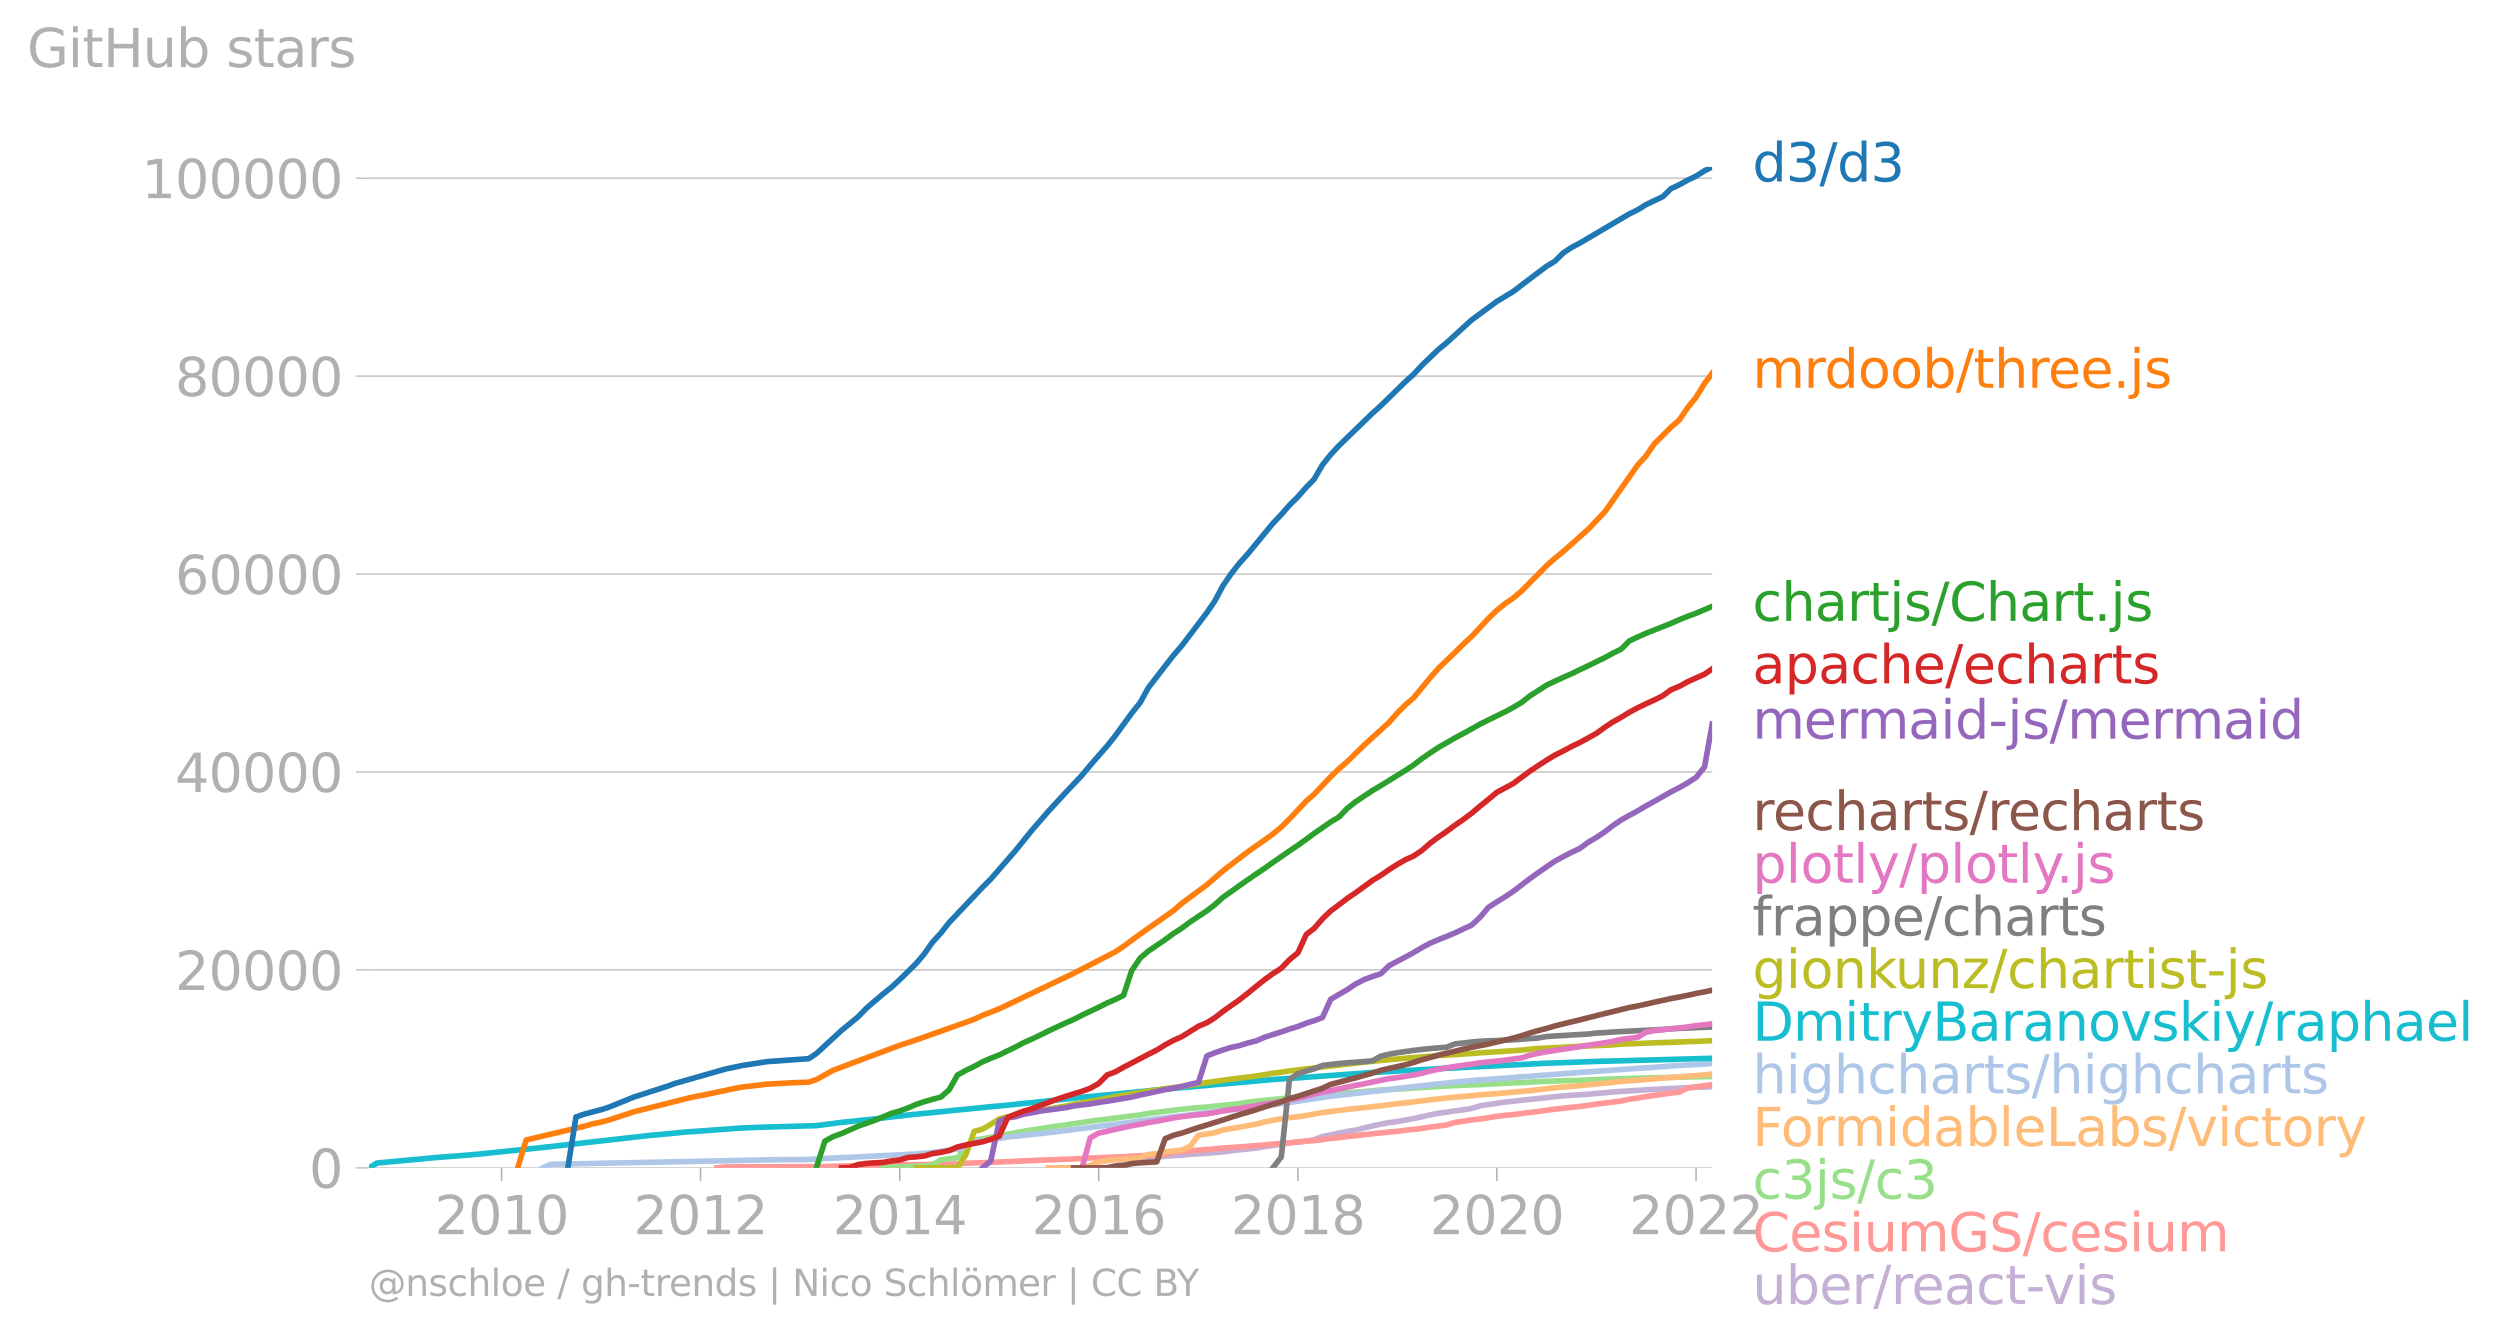 <svg xmlns:xlink="http://www.w3.org/1999/xlink" width="886.21" height="475.751" viewBox="0 0 664.657 356.813" xmlns="http://www.w3.org/2000/svg"><defs><style>*{stroke-linejoin:round;stroke-linecap:butt}</style></defs><g id="figure_1"><path d="M0 356.813h664.657V0H0v356.813z" style="fill:none" id="patch_1"/><g id="axes_1"><path d="M98.073 310.494h357.12V44.382H98.073v266.112z" style="fill:none" id="patch_2"/><g id="matplotlib.axis_1"><g id="xtick_1"><g id="line2d_1"><defs><path id="m224b997334" d="M0 0v3.5" style="stroke:#b0b0b0;stroke-width:.4"/></defs><use xlink:href="#m224b997334" x="133.358" y="310.494" style="fill:#b0b0b0;stroke:#b0b0b0;stroke-width:.4"/></g><g style="fill:#b0b0b0" transform="matrix(.14 0 0 -.14 115.543 328.132)" id="text_1"><defs><path id="DejaVuSans-32" d="M1228 531h2203V0H469v531q359 372 979 998 621 627 780 809 303 340 423 576 121 236 121 464 0 372-261 606-261 235-680 235-297 0-627-103-329-103-704-313v638q381 153 712 231 332 78 607 78 725 0 1156-363 431-362 431-968 0-288-108-546-107-257-392-607-78-91-497-524-418-433-1181-1211z" transform="scale(.016)"/><path id="DejaVuSans-30" d="M2034 4250q-487 0-733-480-245-479-245-1442 0-959 245-1439 246-480 733-480 491 0 736 480 246 480 246 1439 0 963-246 1442-245 480-736 480zm0 500q785 0 1199-621 414-620 414-1801 0-1178-414-1799Q2819-91 2034-91q-784 0-1198 620-414 621-414 1799 0 1181 414 1801 414 621 1198 621z" transform="scale(.016)"/><path id="DejaVuSans-31" d="M794 531h1031v3560L703 3866v575l1116 225h631V531h1031V0H794v531z" transform="scale(.016)"/></defs><use xlink:href="#DejaVuSans-32"/><use xlink:href="#DejaVuSans-30" x="63.623"/><use xlink:href="#DejaVuSans-31" x="127.246"/><use xlink:href="#DejaVuSans-30" x="190.869"/></g></g><g id="xtick_2"><use xlink:href="#m224b997334" x="186.248" y="310.494" style="fill:#b0b0b0;stroke:#b0b0b0;stroke-width:.4" id="line2d_2"/><g style="fill:#b0b0b0" transform="matrix(.14 0 0 -.14 168.433 328.132)" id="text_2"><use xlink:href="#DejaVuSans-32"/><use xlink:href="#DejaVuSans-30" x="63.623"/><use xlink:href="#DejaVuSans-31" x="127.246"/><use xlink:href="#DejaVuSans-32" x="190.869"/></g></g><g id="xtick_3"><use xlink:href="#m224b997334" x="239.211" y="310.494" style="fill:#b0b0b0;stroke:#b0b0b0;stroke-width:.4" id="line2d_3"/><g style="fill:#b0b0b0" transform="matrix(.14 0 0 -.14 221.396 328.132)" id="text_3"><defs><path id="DejaVuSans-34" d="M2419 4116 825 1625h1594v2491zm-166 550h794V1625h666v-525h-666V0h-628v1100H313v609l1940 2957z" transform="scale(.016)"/></defs><use xlink:href="#DejaVuSans-32"/><use xlink:href="#DejaVuSans-30" x="63.623"/><use xlink:href="#DejaVuSans-31" x="127.246"/><use xlink:href="#DejaVuSans-34" x="190.869"/></g></g><g id="xtick_4"><use xlink:href="#m224b997334" x="292.102" y="310.494" style="fill:#b0b0b0;stroke:#b0b0b0;stroke-width:.4" id="line2d_4"/><g style="fill:#b0b0b0" transform="matrix(.14 0 0 -.14 274.287 328.132)" id="text_4"><defs><path id="DejaVuSans-36" d="M2113 2584q-425 0-674-291-248-290-248-796 0-503 248-796 249-292 674-292t673 292q248 293 248 796 0 506-248 796-248 291-673 291zm1253 1979v-575q-238 112-480 171-242 60-480 60-625 0-955-422-329-422-376-1275 184 272 462 417 279 145 613 145 703 0 1111-427 408-426 408-1160 0-719-425-1154Q2819-91 2113-91q-810 0-1238 620-428 621-428 1799 0 1106 525 1764t1409 658q238 0 480-47t505-140z" transform="scale(.016)"/></defs><use xlink:href="#DejaVuSans-32"/><use xlink:href="#DejaVuSans-30" x="63.623"/><use xlink:href="#DejaVuSans-31" x="127.246"/><use xlink:href="#DejaVuSans-36" x="190.869"/></g></g><g id="xtick_5"><use xlink:href="#m224b997334" x="345.065" y="310.494" style="fill:#b0b0b0;stroke:#b0b0b0;stroke-width:.4" id="line2d_5"/><g style="fill:#b0b0b0" transform="matrix(.14 0 0 -.14 327.25 328.132)" id="text_5"><defs><path id="DejaVuSans-38" d="M2034 2216q-450 0-708-241-257-241-257-662 0-422 257-663 258-241 708-241t709 242q260 243 260 662 0 421-258 662-257 241-711 241zm-631 268q-406 100-633 378-226 279-226 679 0 559 398 884 399 325 1092 325 697 0 1094-325t397-884q0-400-227-679-226-278-629-378 456-106 710-416 255-309 255-755 0-679-414-1042Q2806-91 2034-91q-771 0-1186 362-414 363-414 1042 0 446 256 755 257 310 713 416zm-231 997q0-362 226-565 227-203 636-203 407 0 636 203 230 203 230 565 0 363-230 566-229 203-636 203-409 0-636-203-226-203-226-566z" transform="scale(.016)"/></defs><use xlink:href="#DejaVuSans-32"/><use xlink:href="#DejaVuSans-30" x="63.623"/><use xlink:href="#DejaVuSans-31" x="127.246"/><use xlink:href="#DejaVuSans-38" x="190.869"/></g></g><g id="xtick_6"><use xlink:href="#m224b997334" x="397.955" y="310.494" style="fill:#b0b0b0;stroke:#b0b0b0;stroke-width:.4" id="line2d_6"/><g style="fill:#b0b0b0" transform="matrix(.14 0 0 -.14 380.14 328.132)" id="text_6"><use xlink:href="#DejaVuSans-32"/><use xlink:href="#DejaVuSans-30" x="63.623"/><use xlink:href="#DejaVuSans-32" x="127.246"/><use xlink:href="#DejaVuSans-30" x="190.869"/></g></g><g id="xtick_7"><use xlink:href="#m224b997334" x="450.918" y="310.494" style="fill:#b0b0b0;stroke:#b0b0b0;stroke-width:.4" id="line2d_7"/><g style="fill:#b0b0b0" transform="matrix(.14 0 0 -.14 433.103 328.132)" id="text_7"><use xlink:href="#DejaVuSans-32"/><use xlink:href="#DejaVuSans-30" x="63.623"/><use xlink:href="#DejaVuSans-32" x="127.246"/><use xlink:href="#DejaVuSans-32" x="190.869"/></g></g></g><g id="matplotlib.axis_2"><g id="ytick_1"><path d="M98.073 310.494h357.12" clip-path="url(#p20e8918cc4)" style="fill:none;stroke:#b0b0b0;stroke-width:.3;stroke-linecap:square" id="line2d_8"/><g id="line2d_9"><defs><path id="m50c1dc66f8" d="M0 0h-3.5" style="stroke:#b0b0b0;stroke-width:.3"/></defs><use xlink:href="#m50c1dc66f8" x="98.073" y="310.494" style="fill:#b0b0b0;stroke:#b0b0b0;stroke-width:.3"/></g><use xlink:href="#DejaVuSans-30" style="fill:#b0b0b0" transform="matrix(.14 0 0 -.14 82.166 315.813)" id="text_8"/></g><g id="ytick_2"><path d="M98.073 257.867h357.12" clip-path="url(#p20e8918cc4)" style="fill:none;stroke:#b0b0b0;stroke-width:.3;stroke-linecap:square" id="line2d_10"/><use xlink:href="#m50c1dc66f8" x="98.073" y="257.867" style="fill:#b0b0b0;stroke:#b0b0b0;stroke-width:.3" id="line2d_11"/><g style="fill:#b0b0b0" transform="matrix(.14 0 0 -.14 46.536 263.186)" id="text_9"><use xlink:href="#DejaVuSans-32"/><use xlink:href="#DejaVuSans-30" x="63.623"/><use xlink:href="#DejaVuSans-30" x="127.246"/><use xlink:href="#DejaVuSans-30" x="190.869"/><use xlink:href="#DejaVuSans-30" x="254.492"/></g></g><g id="ytick_3"><path d="M98.073 205.24h357.12" clip-path="url(#p20e8918cc4)" style="fill:none;stroke:#b0b0b0;stroke-width:.3;stroke-linecap:square" id="line2d_12"/><use xlink:href="#m50c1dc66f8" x="98.073" y="205.241" style="fill:#b0b0b0;stroke:#b0b0b0;stroke-width:.3" id="line2d_13"/><g style="fill:#b0b0b0" transform="matrix(.14 0 0 -.14 46.536 210.56)" id="text_10"><use xlink:href="#DejaVuSans-34"/><use xlink:href="#DejaVuSans-30" x="63.623"/><use xlink:href="#DejaVuSans-30" x="127.246"/><use xlink:href="#DejaVuSans-30" x="190.869"/><use xlink:href="#DejaVuSans-30" x="254.492"/></g></g><g id="ytick_4"><path d="M98.073 152.614h357.12" clip-path="url(#p20e8918cc4)" style="fill:none;stroke:#b0b0b0;stroke-width:.3;stroke-linecap:square" id="line2d_14"/><use xlink:href="#m50c1dc66f8" x="98.073" y="152.614" style="fill:#b0b0b0;stroke:#b0b0b0;stroke-width:.3" id="line2d_15"/><g style="fill:#b0b0b0" transform="matrix(.14 0 0 -.14 46.536 157.933)" id="text_11"><use xlink:href="#DejaVuSans-36"/><use xlink:href="#DejaVuSans-30" x="63.623"/><use xlink:href="#DejaVuSans-30" x="127.246"/><use xlink:href="#DejaVuSans-30" x="190.869"/><use xlink:href="#DejaVuSans-30" x="254.492"/></g></g><g id="ytick_5"><path d="M98.073 99.987h357.12" clip-path="url(#p20e8918cc4)" style="fill:none;stroke:#b0b0b0;stroke-width:.3;stroke-linecap:square" id="line2d_16"/><use xlink:href="#m50c1dc66f8" x="98.073" y="99.987" style="fill:#b0b0b0;stroke:#b0b0b0;stroke-width:.3" id="line2d_17"/><g style="fill:#b0b0b0" transform="matrix(.14 0 0 -.14 46.536 105.306)" id="text_12"><use xlink:href="#DejaVuSans-38"/><use xlink:href="#DejaVuSans-30" x="63.623"/><use xlink:href="#DejaVuSans-30" x="127.246"/><use xlink:href="#DejaVuSans-30" x="190.869"/><use xlink:href="#DejaVuSans-30" x="254.492"/></g></g><g id="ytick_6"><path d="M98.073 47.36h357.12" clip-path="url(#p20e8918cc4)" style="fill:none;stroke:#b0b0b0;stroke-width:.3;stroke-linecap:square" id="line2d_18"/><use xlink:href="#m50c1dc66f8" x="98.073" y="47.361" style="fill:#b0b0b0;stroke:#b0b0b0;stroke-width:.3" id="line2d_19"/><g style="fill:#b0b0b0" transform="matrix(.14 0 0 -.14 37.628 52.68)" id="text_13"><use xlink:href="#DejaVuSans-31"/><use xlink:href="#DejaVuSans-30" x="63.623"/><use xlink:href="#DejaVuSans-30" x="127.246"/><use xlink:href="#DejaVuSans-30" x="190.869"/><use xlink:href="#DejaVuSans-30" x="254.492"/><use xlink:href="#DejaVuSans-30" x="318.115"/></g></g><g style="fill:#b0b0b0" transform="matrix(.14 0 0 -.14 7.2 17.838)" id="text_14"><defs><path id="DejaVuSans-47" d="M3809 666v1253H2778v519h1656V434q-365-259-806-392-440-133-940-133-1094 0-1712 639-617 640-617 1780 0 1144 617 1783 618 639 1712 639 456 0 867-113 411-112 758-331v-672q-350 297-744 447t-828 150q-857 0-1287-478-429-478-429-1425 0-944 429-1422 430-478 1287-478 334 0 596 58 263 58 472 180z" transform="scale(.016)"/><path id="DejaVuSans-69" d="M603 3500h575V0H603v3500zm0 1363h575v-729H603v729z" transform="scale(.016)"/><path id="DejaVuSans-74" d="M1172 4494v-994h1184v-447H1172V1153q0-428 117-550t477-122h590V0h-590q-666 0-919 248-253 249-253 905v1900H172v447h422v994h578z" transform="scale(.016)"/><path id="DejaVuSans-48" d="M628 4666h631V2753h2294v1913h631V0h-631v2222H1259V0H628v4666z" transform="scale(.016)"/><path id="DejaVuSans-75" d="M544 1381v2119h575V1403q0-497 193-746 194-248 582-248 465 0 735 297 271 297 271 810v1984h575V0h-575v538q-209-319-486-474-276-155-642-155-603 0-916 375-312 375-312 1097zm1447 2203z" transform="scale(.016)"/><path id="DejaVuSans-62" d="M3116 1747q0 634-261 995t-717 361q-457 0-718-361t-261-995q0-634 261-995t718-361q456 0 717 361t261 995zM1159 2969q182 312 458 463 277 152 661 152 638 0 1036-506 399-506 399-1331T3314 415Q2916-91 2278-91q-384 0-661 152-276 152-458 464V0H581v4863h578V2969z" transform="scale(.016)"/><path id="DejaVuSans-73" d="M2834 3397v-544q-243 125-506 187-262 63-544 63-428 0-642-131t-214-394q0-200 153-314t616-217l197-44q612-131 870-370t258-667q0-488-386-773Q2250-91 1575-91q-281 0-586 55T347 128v594q319-166 628-249 309-82 613-82 406 0 624 139 219 139 219 392 0 234-158 359-157 125-692 241l-200 47q-534 112-772 345-237 233-237 639 0 494 350 762 350 269 994 269 318 0 599-47 282-46 519-140z" transform="scale(.016)"/><path id="DejaVuSans-61" d="M2194 1759q-697 0-966-159t-269-544q0-306 202-486 202-179 548-179 479 0 768 339t289 901v128h-572zm1147 238V0h-575v531q-197-318-491-470T1556-91q-537 0-855 302-317 302-317 808 0 590 395 890 396 300 1180 300h807v57q0 397-261 614t-733 217q-300 0-585-72-284-72-546-216v532q315 122 612 182 297 61 578 61 760 0 1135-394 375-393 375-1193z" transform="scale(.016)"/><path id="DejaVuSans-72" d="M2631 2963q-97 56-211 82-114 27-251 27-488 0-749-317t-261-911V0H581v3500h578v-544q182 319 472 473 291 155 707 155 59 0 131-8 72-7 159-23l3-590z" transform="scale(.016)"/></defs><use xlink:href="#DejaVuSans-47"/><use xlink:href="#DejaVuSans-69" x="77.49"/><use xlink:href="#DejaVuSans-74" x="105.273"/><use xlink:href="#DejaVuSans-48" x="144.482"/><use xlink:href="#DejaVuSans-75" x="219.678"/><use xlink:href="#DejaVuSans-62" x="283.057"/><use xlink:href="#DejaVuSans-20" x="346.533"/><use xlink:href="#DejaVuSans-73" x="378.32"/><use xlink:href="#DejaVuSans-74" x="430.42"/><use xlink:href="#DejaVuSans-61" x="469.629"/><use xlink:href="#DejaVuSans-72" x="530.908"/><use xlink:href="#DejaVuSans-73" x="572.021"/></g></g><path d="m294.348 310.494 2.101-.005 2.246-1.903 2.174-.087 2.246-.629 2.173-.126 2.246-.095 2.246-.234 2.174-.19 2.246-.118 2.174-.236 2.246-.114 2.246-.155 2.028-.179 2.246-.181 2.174-.287 2.246-.263 2.174-.216 2.246-.245 2.246-.397 2.173-.3 2.246-.334 2.174-.358 2.246-.219 2.246-.27 2.029-.337 2.246-.85 2.173-.43 2.246-.51 2.174-.426 2.246-.342 2.246-.579 2.173-.508 2.246-.508 2.174-.4 2.246-.284 2.246-.423 2.029-.395 2.246-.447 2.173-.519 2.246-.444 2.174-.264 2.246-.363 2.246-.281 2.174-.366 2.246-.687 2.173-.337 2.246-.35 2.246-.302 2.102-.216 2.246-.287 2.173-.213 2.246-.234 2.174-.234 2.246-.26 2.246-.203 2.173-.16 2.247-.14 2.173-.16 2.246-.19 2.246-.19 2.029-.202 2.246-.135 2.173-.16 2.247-.134 2.173-.14 2.246-.126 2.246-.113 2.174-.105 2.246-.13 2.173-.097 2.246-.092 2.246-.07 2.03-.1" clip-path="url(#p20e8918cc4)" style="fill:none;stroke:#c5b0d5;stroke-width:1.5;stroke-linecap:square" id="line2d_20"/><path d="m190.595 310.494 2.246-.237 2.174-.021 2.246-.021 2.174-.013 2.246-.003 2.246-.002 2.173-.006 2.246-.005h6.666l2.029-.013 2.246-.03 2.173-.07 2.246-.079 2.174-.05 2.246-.045 2.246-.029 2.174-.034 2.246-.053 2.173-.031 2.246-.04 2.246-.031 2.029-.034 2.246-.056 2.174-.023 2.246-.035 2.173-.05 2.246-.06 2.246-.16 2.174-.074 2.246-.077 2.173-.078 2.247-.103 2.246-.09 2.028-.086 2.246-.114 2.174-.086 2.246-.108 2.173-.084 2.247-.074 2.246-.092 2.173-.077 2.246-.12 2.174-.132 2.246-.066 2.246-.113 2.101-.084 2.246-.074 2.174-.14 2.246-.107 2.173-.116 2.246-.105 2.246-.11 2.174-.74 2.246-.148 2.174-.108 2.246-.178 2.246-.156 2.028-.158 2.246-.22 2.174-.187 2.246-.132 2.174-.166 2.246-.181 2.246-.185 2.173-.218 2.246-.16 2.174-.187 2.246-.219 2.246-.197 2.029-.155 2.246-.287 2.173-.297 2.246-.232 2.174-.266 2.246-.24 2.246-.252 2.173-.255 2.246-.216 2.174-.247 2.246-.18 2.246-.312 2.029-.195 2.246-.274 2.173-.352 2.246-.266 2.174-.3 2.246-.692 2.246-.292 2.174-.363 2.246-.245 2.173-.337 2.246-.365 2.246-.264 2.102-.197 2.246-.279 2.173-.29 2.246-.273 2.174-.316 2.246-.281 2.246-.26 2.173-.25 2.247-.214 2.173-.287 2.246-.355 2.246-.281 2.029-.224 2.246-.313 2.173-.471 2.247-.308 2.173-.39 2.246-.3 2.246-.323 2.174-.324 2.246-.242 2.173-1.102 2.246-.314 2.246-.292 2.03-.26" clip-path="url(#p20e8918cc4)" style="fill:none;stroke:#ff9896;stroke-width:1.5;stroke-linecap:square" id="line2d_21"/><path d="m234.792 310.494 2.173-.226 2.246-.014 2.246-.031 2.029-.1 2.246-.176 2.174-.253 2.246-1.347 2.173-.282 2.246-.266 2.246-3.08 2.174-1.588 2.246-.36 2.173-.403 2.247-.394 2.246-.408 2.028-.405 2.246-.41 2.174-.335 2.246-.321 2.173-.392 2.247-.308 2.246-.297 2.173-.348 2.246-.318 2.174-.332 2.246-.308 2.246-.263 2.101-.281 2.246-.29 2.174-.276 2.246-.263 2.173-.403 2.246-.287 2.246-.281 2.174-.271 2.246-.276 2.174-.227 2.246-.181 2.246-.158 2.028-.253 2.246-.218 2.174-.21 2.246-.214 2.174-.413 2.246-.25 2.246-.245 2.173-.2 2.246-.22 2.174-.232 2.246-.197 2.246-.164 2.029-.179 2.246-.2 2.173-.207 2.246-.198 2.174-.205 2.246-.153 2.246-.181 2.173-.205 2.246-.166 2.174-.163 2.246-.119 2.246-.14 2.029-.144 2.246-.118 2.173-.127 2.246-.16 2.174-.121 2.246-.108 2.246-.09 2.174-.1 2.246-.079 2.173-.131 2.246-.095 2.246-.12 2.102-.093 2.246-.097 2.173-.108 2.246-.121 2.174-.09 2.246-.081 2.246-.092 2.173-.071 2.247-.04 2.173-.081 2.246-.095 2.246-.095 2.029-.07 2.246-.075 2.173-.09 2.247-.052 2.173-.055 2.246-.047 2.246-.063 2.174-.061 2.246-.037 2.173-.068 2.246-.045 2.246-.032 2.03-.029" clip-path="url(#p20e8918cc4)" style="fill:none;stroke:#98df8a;stroke-width:1.5;stroke-linecap:square" id="line2d_22"/><g style="fill:#1f77b4" transform="matrix(.14 0 0 -.14 465.907 48.245)" id="text_15"><defs><path id="DejaVuSans-64" d="M2906 2969v1894h575V0h-575v525q-181-312-458-464-276-152-664-152-634 0-1033 506-398 507-398 1332t398 1331q399 506 1033 506 388 0 664-152 277-151 458-463zM947 1747q0-634 261-995t717-361q456 0 718 361 263 361 263 995t-263 995q-262 361-718 361t-717-361q-261-361-261-995z" transform="scale(.016)"/><path id="DejaVuSans-33" d="M2597 2516q453-97 707-404 255-306 255-756 0-690-475-1069Q2609-91 1734-91q-293 0-604 58T488 141v609q262-153 574-231 313-78 654-78 593 0 904 234t311 681q0 413-289 645-289 233-804 233h-544v519h569q465 0 712 186t247 536q0 359-255 551-254 193-729 193-260 0-557-57-297-56-653-174v562q360 100 674 150t592 50q719 0 1137-327 419-326 419-882 0-388-222-655t-631-370z" transform="scale(.016)"/><path id="DejaVuSans-2f" d="M1625 4666h531L531-594H0l1625 5260z" transform="scale(.016)"/></defs><use xlink:href="#DejaVuSans-64"/><use xlink:href="#DejaVuSans-33" x="63.477"/><use xlink:href="#DejaVuSans-2f" x="127.1"/><use xlink:href="#DejaVuSans-64" x="160.791"/><use xlink:href="#DejaVuSans-33" x="224.268"/></g><g style="fill:#ff7f0e" transform="matrix(.14 0 0 -.14 465.907 103.1)" id="text_16"><defs><path id="DejaVuSans-6d" d="M3328 2828q216 388 516 572t706 184q547 0 844-383 297-382 297-1088V0h-578v2094q0 503-179 746-178 244-543 244-447 0-707-297-259-296-259-809V0h-578v2094q0 506-178 748t-550 242q-441 0-701-298-259-298-259-808V0H581v3500h578v-544q197 322 472 475t653 153q382 0 649-194 267-193 395-562z" transform="scale(.016)"/><path id="DejaVuSans-6f" d="M1959 3097q-462 0-731-361t-269-989q0-628 267-989 268-361 733-361 460 0 728 362 269 363 269 988 0 622-269 986-268 364-728 364zm0 487q750 0 1178-488 429-487 429-1349 0-859-429-1349Q2709-91 1959-91q-753 0-1180 489-426 490-426 1349 0 862 426 1349 427 488 1180 488z" transform="scale(.016)"/><path id="DejaVuSans-68" d="M3513 2113V0h-575v2094q0 497-194 743-194 247-581 247-466 0-735-297-269-296-269-809V0H581v4863h578V2956q207 316 486 472 280 156 646 156 603 0 912-373 310-373 310-1098z" transform="scale(.016)"/><path id="DejaVuSans-65" d="M3597 1894v-281H953q38-594 358-905t892-311q331 0 642 81t618 244V178Q3153 47 2828-22t-659-69q-838 0-1327 487-489 488-489 1320 0 859 464 1363 464 505 1252 505 706 0 1117-455 411-454 411-1235zm-575 169q-6 471-264 752-258 282-683 282-481 0-770-272t-333-766l2050 4z" transform="scale(.016)"/><path id="DejaVuSans-2e" d="M684 794h660V0H684v794z" transform="scale(.016)"/><path id="DejaVuSans-6a" d="M603 3500h575V-63q0-668-255-968-254-300-820-300h-219v487H38q328 0 446 152Q603-541 603-63v3563zm0 1363h575v-729H603v729z" transform="scale(.016)"/></defs><use xlink:href="#DejaVuSans-6d"/><use xlink:href="#DejaVuSans-72" x="97.412"/><use xlink:href="#DejaVuSans-64" x="136.775"/><use xlink:href="#DejaVuSans-6f" x="200.252"/><use xlink:href="#DejaVuSans-6f" x="261.434"/><use xlink:href="#DejaVuSans-62" x="322.615"/><use xlink:href="#DejaVuSans-2f" x="386.092"/><use xlink:href="#DejaVuSans-74" x="419.783"/><use xlink:href="#DejaVuSans-68" x="458.992"/><use xlink:href="#DejaVuSans-72" x="522.371"/><use xlink:href="#DejaVuSans-65" x="561.234"/><use xlink:href="#DejaVuSans-65" x="622.758"/><use xlink:href="#DejaVuSans-2e" x="684.281"/><use xlink:href="#DejaVuSans-6a" x="716.068"/><use xlink:href="#DejaVuSans-73" x="743.852"/></g><g style="fill:#2ca02c" transform="matrix(.14 0 0 -.14 465.907 165.071)" id="text_17"><defs><path id="DejaVuSans-63" d="M3122 3366v-538q-244 135-489 202t-495 67q-560 0-870-355-309-354-309-995t309-996q310-354 870-354 250 0 495 67t489 202V134Q2881 22 2623-34q-257-57-548-57-791 0-1257 497-465 497-465 1341 0 856 470 1346 471 491 1290 491 265 0 518-55 253-54 491-163z" transform="scale(.016)"/><path id="DejaVuSans-43" d="M4122 4306v-665q-319 297-680 443-361 147-767 147-800 0-1225-489t-425-1414q0-922 425-1411t1225-489q406 0 767 147t680 444V359q-331-225-702-338-370-112-782-112-1060 0-1670 648-609 649-609 1771 0 1125 609 1773 610 649 1670 649 418 0 788-111 371-111 696-333z" transform="scale(.016)"/></defs><use xlink:href="#DejaVuSans-63"/><use xlink:href="#DejaVuSans-68" x="54.98"/><use xlink:href="#DejaVuSans-61" x="118.359"/><use xlink:href="#DejaVuSans-72" x="179.639"/><use xlink:href="#DejaVuSans-74" x="220.752"/><use xlink:href="#DejaVuSans-6a" x="259.961"/><use xlink:href="#DejaVuSans-73" x="287.744"/><use xlink:href="#DejaVuSans-2f" x="339.844"/><use xlink:href="#DejaVuSans-43" x="373.535"/><use xlink:href="#DejaVuSans-68" x="443.359"/><use xlink:href="#DejaVuSans-61" x="506.738"/><use xlink:href="#DejaVuSans-72" x="568.018"/><use xlink:href="#DejaVuSans-74" x="609.131"/><use xlink:href="#DejaVuSans-2e" x="648.34"/><use xlink:href="#DejaVuSans-6a" x="680.127"/><use xlink:href="#DejaVuSans-73" x="707.91"/></g><g style="fill:#d62728" transform="matrix(.14 0 0 -.14 465.907 181.696)" id="text_18"><defs><path id="DejaVuSans-70" d="M1159 525v-1856H581v4831h578v-531q182 312 458 463 277 152 661 152 638 0 1036-506 399-506 399-1331T3314 415Q2916-91 2278-91q-384 0-661 152-276 152-458 464zm1957 1222q0 634-261 995t-717 361q-457 0-718-361t-261-995q0-634 261-995t718-361q456 0 717 361t261 995z" transform="scale(.016)"/></defs><use xlink:href="#DejaVuSans-61"/><use xlink:href="#DejaVuSans-70" x="61.279"/><use xlink:href="#DejaVuSans-61" x="124.756"/><use xlink:href="#DejaVuSans-63" x="186.035"/><use xlink:href="#DejaVuSans-68" x="241.016"/><use xlink:href="#DejaVuSans-65" x="304.395"/><use xlink:href="#DejaVuSans-2f" x="365.918"/><use xlink:href="#DejaVuSans-65" x="399.609"/><use xlink:href="#DejaVuSans-63" x="461.133"/><use xlink:href="#DejaVuSans-68" x="516.113"/><use xlink:href="#DejaVuSans-61" x="579.492"/><use xlink:href="#DejaVuSans-72" x="640.771"/><use xlink:href="#DejaVuSans-74" x="681.885"/><use xlink:href="#DejaVuSans-73" x="721.094"/></g><g style="fill:#9467bd" transform="matrix(.14 0 0 -.14 465.907 196.392)" id="text_19"><defs><path id="DejaVuSans-2d" d="M313 2009h1684v-512H313v512z" transform="scale(.016)"/></defs><use xlink:href="#DejaVuSans-6d"/><use xlink:href="#DejaVuSans-65" x="97.412"/><use xlink:href="#DejaVuSans-72" x="158.936"/><use xlink:href="#DejaVuSans-6d" x="198.299"/><use xlink:href="#DejaVuSans-61" x="295.711"/><use xlink:href="#DejaVuSans-69" x="356.99"/><use xlink:href="#DejaVuSans-64" x="384.773"/><use xlink:href="#DejaVuSans-2d" x="448.25"/><use xlink:href="#DejaVuSans-6a" x="484.334"/><use xlink:href="#DejaVuSans-73" x="512.117"/><use xlink:href="#DejaVuSans-2f" x="564.217"/><use xlink:href="#DejaVuSans-6d" x="597.908"/><use xlink:href="#DejaVuSans-65" x="695.32"/><use xlink:href="#DejaVuSans-72" x="756.844"/><use xlink:href="#DejaVuSans-6d" x="796.207"/><use xlink:href="#DejaVuSans-61" x="893.619"/><use xlink:href="#DejaVuSans-69" x="954.898"/><use xlink:href="#DejaVuSans-64" x="982.682"/></g><g style="fill:#8c564b" transform="matrix(.14 0 0 -.14 465.907 220.701)" id="text_20"><use xlink:href="#DejaVuSans-72"/><use xlink:href="#DejaVuSans-65" x="38.863"/><use xlink:href="#DejaVuSans-63" x="100.387"/><use xlink:href="#DejaVuSans-68" x="155.367"/><use xlink:href="#DejaVuSans-61" x="218.746"/><use xlink:href="#DejaVuSans-72" x="280.025"/><use xlink:href="#DejaVuSans-74" x="321.139"/><use xlink:href="#DejaVuSans-73" x="360.348"/><use xlink:href="#DejaVuSans-2f" x="412.447"/><use xlink:href="#DejaVuSans-72" x="446.139"/><use xlink:href="#DejaVuSans-65" x="485.002"/><use xlink:href="#DejaVuSans-63" x="546.525"/><use xlink:href="#DejaVuSans-68" x="601.506"/><use xlink:href="#DejaVuSans-61" x="664.885"/><use xlink:href="#DejaVuSans-72" x="726.164"/><use xlink:href="#DejaVuSans-74" x="767.277"/><use xlink:href="#DejaVuSans-73" x="806.486"/></g><g style="fill:#e377c2" transform="matrix(.14 0 0 -.14 465.907 234.701)" id="text_21"><defs><path id="DejaVuSans-6c" d="M603 4863h575V0H603v4863z" transform="scale(.016)"/><path id="DejaVuSans-79" d="M2059-325q-243-625-475-815-231-191-618-191H506v481h338q237 0 368 113 132 112 291 531l103 262L191 3500h609L1894 763l1094 2737h609L2059-325z" transform="scale(.016)"/></defs><use xlink:href="#DejaVuSans-70"/><use xlink:href="#DejaVuSans-6c" x="63.477"/><use xlink:href="#DejaVuSans-6f" x="91.26"/><use xlink:href="#DejaVuSans-74" x="152.441"/><use xlink:href="#DejaVuSans-6c" x="191.65"/><use xlink:href="#DejaVuSans-79" x="219.434"/><use xlink:href="#DejaVuSans-2f" x="278.613"/><use xlink:href="#DejaVuSans-70" x="312.305"/><use xlink:href="#DejaVuSans-6c" x="375.781"/><use xlink:href="#DejaVuSans-6f" x="403.564"/><use xlink:href="#DejaVuSans-74" x="464.746"/><use xlink:href="#DejaVuSans-6c" x="503.955"/><use xlink:href="#DejaVuSans-79" x="531.738"/><use xlink:href="#DejaVuSans-2e" x="576.668"/><use xlink:href="#DejaVuSans-6a" x="608.455"/><use xlink:href="#DejaVuSans-73" x="636.238"/></g><g style="fill:#7f7f7f" transform="matrix(.14 0 0 -.14 465.907 248.701)" id="text_22"><defs><path id="DejaVuSans-66" d="M2375 4863v-479h-550q-309 0-430-125-120-125-120-450v-309h947v-447h-947V0H697v3053H147v447h550v244q0 584 272 851 272 268 862 268h544z" transform="scale(.016)"/></defs><use xlink:href="#DejaVuSans-66"/><use xlink:href="#DejaVuSans-72" x="35.205"/><use xlink:href="#DejaVuSans-61" x="76.318"/><use xlink:href="#DejaVuSans-70" x="137.598"/><use xlink:href="#DejaVuSans-70" x="201.074"/><use xlink:href="#DejaVuSans-65" x="264.551"/><use xlink:href="#DejaVuSans-2f" x="326.074"/><use xlink:href="#DejaVuSans-63" x="359.766"/><use xlink:href="#DejaVuSans-68" x="414.746"/><use xlink:href="#DejaVuSans-61" x="478.125"/><use xlink:href="#DejaVuSans-72" x="539.404"/><use xlink:href="#DejaVuSans-74" x="580.518"/><use xlink:href="#DejaVuSans-73" x="619.727"/></g><g style="fill:#bcbd22" transform="matrix(.14 0 0 -.14 465.907 262.701)" id="text_23"><defs><path id="DejaVuSans-67" d="M2906 1791q0 625-258 968-257 344-723 344-462 0-720-344-258-343-258-968 0-622 258-966t720-344q466 0 723 344 258 344 258 966zm575-1357q0-893-397-1329-396-436-1215-436-303 0-572 45t-522 139v559q253-137 500-202 247-66 503-66 566 0 847 295t281 892v285q-178-310-456-463T1784 0Q1141 0 747 490 353 981 353 1791q0 812 394 1302 394 491 1037 491 388 0 666-153t456-462v531h575V434z" transform="scale(.016)"/><path id="DejaVuSans-6e" d="M3513 2113V0h-575v2094q0 497-194 743-194 247-581 247-466 0-735-297-269-296-269-809V0H581v3500h578v-544q207 316 486 472 280 156 646 156 603 0 912-373 310-373 310-1098z" transform="scale(.016)"/><path id="DejaVuSans-6b" d="M581 4863h578V1991l1716 1509h734L1753 1863 3688 0h-750L1159 1709V0H581v4863z" transform="scale(.016)"/><path id="DejaVuSans-7a" d="M353 3500h2731v-525L922 459h2162V0H275v525l2163 2516H353v459z" transform="scale(.016)"/></defs><use xlink:href="#DejaVuSans-67"/><use xlink:href="#DejaVuSans-69" x="63.477"/><use xlink:href="#DejaVuSans-6f" x="91.26"/><use xlink:href="#DejaVuSans-6e" x="152.441"/><use xlink:href="#DejaVuSans-6b" x="215.82"/><use xlink:href="#DejaVuSans-75" x="270.605"/><use xlink:href="#DejaVuSans-6e" x="333.984"/><use xlink:href="#DejaVuSans-7a" x="397.363"/><use xlink:href="#DejaVuSans-2f" x="449.854"/><use xlink:href="#DejaVuSans-63" x="483.545"/><use xlink:href="#DejaVuSans-68" x="538.525"/><use xlink:href="#DejaVuSans-61" x="601.904"/><use xlink:href="#DejaVuSans-72" x="663.184"/><use xlink:href="#DejaVuSans-74" x="704.297"/><use xlink:href="#DejaVuSans-69" x="743.506"/><use xlink:href="#DejaVuSans-73" x="771.289"/><use xlink:href="#DejaVuSans-74" x="823.389"/><use xlink:href="#DejaVuSans-2d" x="862.598"/><use xlink:href="#DejaVuSans-6a" x="898.682"/><use xlink:href="#DejaVuSans-73" x="926.465"/></g><g style="fill:#17becf" transform="matrix(.14 0 0 -.14 465.907 276.701)" id="text_24"><defs><path id="DejaVuSans-44" d="M1259 4147V519h763q966 0 1414 437 448 438 448 1382 0 937-448 1373t-1414 436h-763zm-631 519h1297q1356 0 1990-564 635-564 635-1764 0-1207-638-1773Q3275 0 1925 0H628v4666z" transform="scale(.016)"/><path id="DejaVuSans-42" d="M1259 2228V519h1013q509 0 754 211 246 211 246 645 0 438-246 645-245 208-754 208H1259zm0 1919V2741h935q462 0 688 173 227 174 227 530 0 353-227 528-226 175-688 175h-935zm-631 519h1613q722 0 1112-300 391-300 391-853 0-429-200-682t-588-315q466-100 724-418 258-317 258-792 0-625-425-966Q3088 0 2303 0H628v4666z" transform="scale(.016)"/><path id="DejaVuSans-76" d="M191 3500h609L1894 563l1094 2937h609L2284 0h-781L191 3500z" transform="scale(.016)"/></defs><use xlink:href="#DejaVuSans-44"/><use xlink:href="#DejaVuSans-6d" x="77.002"/><use xlink:href="#DejaVuSans-69" x="174.414"/><use xlink:href="#DejaVuSans-74" x="202.197"/><use xlink:href="#DejaVuSans-72" x="241.406"/><use xlink:href="#DejaVuSans-79" x="282.52"/><use xlink:href="#DejaVuSans-42" x="341.699"/><use xlink:href="#DejaVuSans-61" x="410.303"/><use xlink:href="#DejaVuSans-72" x="471.582"/><use xlink:href="#DejaVuSans-61" x="512.695"/><use xlink:href="#DejaVuSans-6e" x="573.975"/><use xlink:href="#DejaVuSans-6f" x="637.354"/><use xlink:href="#DejaVuSans-76" x="698.535"/><use xlink:href="#DejaVuSans-73" x="757.715"/><use xlink:href="#DejaVuSans-6b" x="809.814"/><use xlink:href="#DejaVuSans-69" x="867.725"/><use xlink:href="#DejaVuSans-79" x="895.508"/><use xlink:href="#DejaVuSans-2f" x="954.688"/><use xlink:href="#DejaVuSans-72" x="988.379"/><use xlink:href="#DejaVuSans-61" x="1029.492"/><use xlink:href="#DejaVuSans-70" x="1090.771"/><use xlink:href="#DejaVuSans-68" x="1154.248"/><use xlink:href="#DejaVuSans-61" x="1217.627"/><use xlink:href="#DejaVuSans-65" x="1278.906"/><use xlink:href="#DejaVuSans-6c" x="1340.43"/></g><g style="fill:#aec7e8" transform="matrix(.14 0 0 -.14 465.907 290.701)" id="text_25"><use xlink:href="#DejaVuSans-68"/><use xlink:href="#DejaVuSans-69" x="63.379"/><use xlink:href="#DejaVuSans-67" x="91.162"/><use xlink:href="#DejaVuSans-68" x="154.639"/><use xlink:href="#DejaVuSans-63" x="218.018"/><use xlink:href="#DejaVuSans-68" x="272.998"/><use xlink:href="#DejaVuSans-61" x="336.377"/><use xlink:href="#DejaVuSans-72" x="397.656"/><use xlink:href="#DejaVuSans-74" x="438.77"/><use xlink:href="#DejaVuSans-73" x="477.979"/><use xlink:href="#DejaVuSans-2f" x="530.078"/><use xlink:href="#DejaVuSans-68" x="563.77"/><use xlink:href="#DejaVuSans-69" x="627.148"/><use xlink:href="#DejaVuSans-67" x="654.932"/><use xlink:href="#DejaVuSans-68" x="718.408"/><use xlink:href="#DejaVuSans-63" x="781.787"/><use xlink:href="#DejaVuSans-68" x="836.768"/><use xlink:href="#DejaVuSans-61" x="900.146"/><use xlink:href="#DejaVuSans-72" x="961.426"/><use xlink:href="#DejaVuSans-74" x="1002.539"/><use xlink:href="#DejaVuSans-73" x="1041.748"/></g><g style="fill:#ffbb78" transform="matrix(.14 0 0 -.14 465.907 304.701)" id="text_26"><defs><path id="DejaVuSans-46" d="M628 4666h2681v-532H1259V2759h1850v-531H1259V0H628v4666z" transform="scale(.016)"/><path id="DejaVuSans-4c" d="M628 4666h631V531h2272V0H628v4666z" transform="scale(.016)"/></defs><use xlink:href="#DejaVuSans-46"/><use xlink:href="#DejaVuSans-6f" x="53.895"/><use xlink:href="#DejaVuSans-72" x="115.076"/><use xlink:href="#DejaVuSans-6d" x="154.439"/><use xlink:href="#DejaVuSans-69" x="251.852"/><use xlink:href="#DejaVuSans-64" x="279.635"/><use xlink:href="#DejaVuSans-61" x="343.111"/><use xlink:href="#DejaVuSans-62" x="404.391"/><use xlink:href="#DejaVuSans-6c" x="467.867"/><use xlink:href="#DejaVuSans-65" x="495.65"/><use xlink:href="#DejaVuSans-4c" x="557.174"/><use xlink:href="#DejaVuSans-61" x="612.887"/><use xlink:href="#DejaVuSans-62" x="674.166"/><use xlink:href="#DejaVuSans-73" x="737.643"/><use xlink:href="#DejaVuSans-2f" x="789.742"/><use xlink:href="#DejaVuSans-76" x="823.434"/><use xlink:href="#DejaVuSans-69" x="882.613"/><use xlink:href="#DejaVuSans-63" x="910.396"/><use xlink:href="#DejaVuSans-74" x="965.377"/><use xlink:href="#DejaVuSans-6f" x="1004.586"/><use xlink:href="#DejaVuSans-72" x="1065.768"/><use xlink:href="#DejaVuSans-79" x="1106.881"/></g><g style="fill:#98df8a" transform="matrix(.14 0 0 -.14 465.907 318.701)" id="text_27"><use xlink:href="#DejaVuSans-63"/><use xlink:href="#DejaVuSans-33" x="54.98"/><use xlink:href="#DejaVuSans-6a" x="118.604"/><use xlink:href="#DejaVuSans-73" x="146.387"/><use xlink:href="#DejaVuSans-2f" x="198.486"/><use xlink:href="#DejaVuSans-63" x="232.178"/><use xlink:href="#DejaVuSans-33" x="287.158"/></g><g style="fill:#ff9896" transform="matrix(.14 0 0 -.14 465.907 332.701)" id="text_28"><defs><path id="DejaVuSans-53" d="M3425 4513v-616q-359 172-678 256-319 85-616 85-515 0-795-200t-280-569q0-310 186-468 186-157 705-254l381-78q706-135 1042-474t336-907q0-679-455-1029Q2797-91 1919-91q-331 0-705 75-373 75-773 222v650q384-215 753-325 369-109 725-109 540 0 834 212 294 213 294 607 0 343-211 537t-692 291l-385 75q-706 140-1022 440-315 300-315 835 0 619 436 975t1201 356q329 0 669-60 341-59 697-177z" transform="scale(.016)"/></defs><use xlink:href="#DejaVuSans-43"/><use xlink:href="#DejaVuSans-65" x="69.824"/><use xlink:href="#DejaVuSans-73" x="131.348"/><use xlink:href="#DejaVuSans-69" x="183.447"/><use xlink:href="#DejaVuSans-75" x="211.23"/><use xlink:href="#DejaVuSans-6d" x="274.609"/><use xlink:href="#DejaVuSans-47" x="372.021"/><use xlink:href="#DejaVuSans-53" x="449.512"/><use xlink:href="#DejaVuSans-2f" x="512.988"/><use xlink:href="#DejaVuSans-63" x="546.68"/><use xlink:href="#DejaVuSans-65" x="601.66"/><use xlink:href="#DejaVuSans-73" x="663.184"/><use xlink:href="#DejaVuSans-69" x="715.283"/><use xlink:href="#DejaVuSans-75" x="743.066"/><use xlink:href="#DejaVuSans-6d" x="806.445"/></g><g style="fill:#c5b0d5" transform="matrix(.14 0 0 -.14 465.907 346.701)" id="text_29"><use xlink:href="#DejaVuSans-75"/><use xlink:href="#DejaVuSans-62" x="63.379"/><use xlink:href="#DejaVuSans-65" x="126.855"/><use xlink:href="#DejaVuSans-72" x="188.379"/><use xlink:href="#DejaVuSans-2f" x="229.492"/><use xlink:href="#DejaVuSans-72" x="263.184"/><use xlink:href="#DejaVuSans-65" x="302.047"/><use xlink:href="#DejaVuSans-61" x="363.57"/><use xlink:href="#DejaVuSans-63" x="424.85"/><use xlink:href="#DejaVuSans-74" x="479.83"/><use xlink:href="#DejaVuSans-2d" x="519.039"/><use xlink:href="#DejaVuSans-76" x="552.498"/><use xlink:href="#DejaVuSans-69" x="611.678"/><use xlink:href="#DejaVuSans-73" x="639.461"/></g><g style="fill:#b0b0b0" transform="matrix(.097 0 0 -.097 98.073 344.53)" id="text_30"><defs><path id="DejaVuSans-40" d="M2381 1678q0-447 222-702 222-254 610-254 384 0 604 256 221 256 221 700 0 438-225 695-225 258-607 258-378 0-602-256-223-256-223-697zm1703-934q-187-241-429-355t-564-114q-538 0-874 389t-336 1014q0 625 337 1015 338 391 873 391 322 0 565-117 244-117 428-354v409h447V722q457 69 714 417 258 349 258 902 0 334-99 628-98 294-298 544-325 409-792 626t-1017 217q-384 0-738-102-353-101-653-301-490-319-767-836-276-517-276-1120 0-497 179-932 180-434 521-765 328-325 759-495 431-171 922-171 403 0 792 136t714 389l281-347q-390-303-851-464t-936-161q-578 0-1091 205-512 205-912 595Q841 78 631 592q-209 514-209 1105 0 569 212 1084 213 516 607 907 403 396 931 607t1119 211q662 0 1229-272 568-271 952-771 234-307 357-666 124-359 124-744 0-822-497-1297T4084 263v481z" transform="scale(.016)"/><path id="DejaVuSans-7c" d="M1344 4891v-6400H813v6400h531z" transform="scale(.016)"/><path id="DejaVuSans-4e" d="M628 4666h850L3547 763v3903h612V0h-850L1241 3903V0H628v4666z" transform="scale(.016)"/><path id="DejaVuSans-f6" d="M1959 3097q-462 0-731-361t-269-989q0-628 267-989 268-361 733-361 460 0 728 362 269 363 269 988 0 622-269 986-268 364-728 364zm0 487q750 0 1178-488 429-487 429-1349 0-859-429-1349Q2709-91 1959-91q-753 0-1180 489-426 490-426 1349 0 862 426 1349 427 488 1180 488zm295 1266h634v-631h-634v631zm-1222 0h634v-631h-634v631z" transform="scale(.016)"/><path id="DejaVuSans-59" d="M-13 4666h679l1293-1919 1285 1919h678L2272 2222V0h-634v2222L-13 4666z" transform="scale(.016)"/></defs><use xlink:href="#DejaVuSans-40"/><use xlink:href="#DejaVuSans-6e" x="100"/><use xlink:href="#DejaVuSans-73" x="163.379"/><use xlink:href="#DejaVuSans-63" x="215.479"/><use xlink:href="#DejaVuSans-68" x="270.459"/><use xlink:href="#DejaVuSans-6c" x="333.838"/><use xlink:href="#DejaVuSans-6f" x="361.621"/><use xlink:href="#DejaVuSans-65" x="422.803"/><use xlink:href="#DejaVuSans-20" x="484.326"/><use xlink:href="#DejaVuSans-2f" x="516.113"/><use xlink:href="#DejaVuSans-20" x="549.805"/><use xlink:href="#DejaVuSans-67" x="581.592"/><use xlink:href="#DejaVuSans-68" x="645.068"/><use xlink:href="#DejaVuSans-2d" x="708.447"/><use xlink:href="#DejaVuSans-74" x="744.531"/><use xlink:href="#DejaVuSans-72" x="783.74"/><use xlink:href="#DejaVuSans-65" x="822.604"/><use xlink:href="#DejaVuSans-6e" x="884.127"/><use xlink:href="#DejaVuSans-64" x="947.506"/><use xlink:href="#DejaVuSans-73" x="1010.982"/><use xlink:href="#DejaVuSans-20" x="1063.082"/><use xlink:href="#DejaVuSans-7c" x="1094.869"/><use xlink:href="#DejaVuSans-20" x="1128.561"/><use xlink:href="#DejaVuSans-4e" x="1160.348"/><use xlink:href="#DejaVuSans-69" x="1235.152"/><use xlink:href="#DejaVuSans-63" x="1262.936"/><use xlink:href="#DejaVuSans-6f" x="1317.916"/><use xlink:href="#DejaVuSans-20" x="1379.098"/><use xlink:href="#DejaVuSans-53" x="1410.885"/><use xlink:href="#DejaVuSans-63" x="1474.361"/><use xlink:href="#DejaVuSans-68" x="1529.342"/><use xlink:href="#DejaVuSans-6c" x="1592.721"/><use xlink:href="#DejaVuSans-f6" x="1620.504"/><use xlink:href="#DejaVuSans-6d" x="1681.686"/><use xlink:href="#DejaVuSans-65" x="1779.098"/><use xlink:href="#DejaVuSans-72" x="1840.621"/><use xlink:href="#DejaVuSans-20" x="1881.734"/><use xlink:href="#DejaVuSans-7c" x="1913.521"/><use xlink:href="#DejaVuSans-20" x="1947.213"/><use xlink:href="#DejaVuSans-43" x="1979"/><use xlink:href="#DejaVuSans-43" x="2048.824"/><use xlink:href="#DejaVuSans-20" x="2118.648"/><use xlink:href="#DejaVuSans-42" x="2150.436"/><use xlink:href="#DejaVuSans-59" x="2213.539"/></g><path d="m278.77 310.494 2.247-.003 2.246-.008 2.173-.013 2.246-.023 2.174-.593 2.246-.897 2.246-.373 2.101-.298 2.246-.15 2.174-.173 2.246-.153 2.173-.9 2.246-.142 2.246-.516 2.174-.24 2.246-.294 2.174-.89 2.246-3 2.246-.354 2.028-.313 2.246-.73 2.174-.378 2.246-.39 2.174-.384 2.246-.416 2.246-.573 2.173-.453 2.246-.397 2.174-.308 2.246-.218 2.246-.345 2.029-.384 2.246-.39 2.173-.281 2.246-.274 2.174-.287 2.246-.242 2.246-.216 2.173-.263 2.246-.237 2.174-.281 2.246-.282 2.246-.223 2.029-.266 2.246-.25 2.173-.271 2.246-.268 2.174-.224 2.246-.23 2.246-.2 2.174-.175 2.246-.24 2.173-.16 2.246-.174 2.246-.19 2.102-.202 2.246-.205 2.173-.18 2.246-.265 2.174-.263 2.246-.23 2.246-.225 2.173-.171 2.247-.18 2.173-.23 2.246-.22 2.246-.212 2.029-.219 2.246-.218 2.173-.18 2.247-.157 2.173-.216 2.246-.163 2.246-.205 2.174-.158 2.246-.142 2.173-.184 2.246-.177 2.246-.173 2.03-.237" clip-path="url(#p20e8918cc4)" style="fill:none;stroke:#ffbb78;stroke-width:1.5;stroke-linecap:square" id="line2d_23"/><path d="m144.298 310.494 2.174-.945 59.628-1.234 8.912-.034 4.275-.287 24.199-1.192 4.42-.4 8.911-1.242 2.174-1.526 6.666-.987 2.246-.368 10.867-1.14 8.912-1.12 4.42-.571 15.432-1.998 30.865-3.707 15.36-2.29 11.085-1.27 2.246-.21 4.42-.574 6.52-.745 8.84-.966 4.42-.41 30.937-2.308 8.767-.621 4.42-.316 4.42-.281 4.419-.35 10.94-.632h0" clip-path="url(#p20e8918cc4)" style="fill:none;stroke:#aec7e8;stroke-width:1.5;stroke-linecap:square" id="line2d_24"/><path d="m98.073 310.494 2.174-1.29 15.36-1.428 4.42-.34 6.665-.542 17.606-1.826 28.619-3.226 4.492-.395 4.42-.444 15.432-1.119 6.666-.25 13.114-.368 6.665-.863 8.84-.926 8.911-1.042 21.953-2.21 4.493-.406 19.78-2.094 11.012-1.058 8.84-.903 30.864-2.763 10.94-.75 15.505-1.118 19.78-1.126 26.518-1.332 13.331-.489 30.72-.829h0" clip-path="url(#p20e8918cc4)" style="fill:none;stroke:#17becf;stroke-width:1.5;stroke-linecap:square" id="line2d_25"/><path d="m243.486 310.494 2.246-.021 2.174-.003h2.246l2.173-.002 2.246-.03 2.246-3.536 2.174-6.11 2.246-.592 2.173-1.297 2.247-1.392 2.246-.61 2.028-.403 2.246-.376 2.174-.382 2.246-.418 2.173-.485 2.247-.368 2.246-.4 2.173-.463 2.246-.424 2.174-.394 2.246-.34 2.246-.458 2.101-.447 2.246-.371 2.174-.34 2.246-.373 2.173-.363 2.246-.316 2.246-.353 2.174-.265 2.246-.308 2.174-.348 2.246-.344 2.246-.348 2.028-.297 2.246-.32 2.174-.306 2.246-.292 2.174-.25 2.246-.298 2.246-.336 2.173-.398 2.246-.26 2.174-.337 2.246-.271 2.246-.284 2.029-.245 2.246-.26 2.173-.243 2.246-.231 2.174-.305 2.246-.24 2.246-.244 2.173-.224 2.246-.226 2.174-.221 2.246-.177 2.246-.223 2.029-.15 2.246-.2 2.173-.171 2.246-.171 2.174-.116 2.246-.153 2.246-.155 2.174-.137 2.246-.174 2.173-.129 2.246-.136 2.246-.16 2.102-.132 2.246-.156 2.173-.244 2.246-.198 2.174-.11 2.246-.098 2.246-.12 2.173-.148 2.247-.095 2.173-.105 2.246-.095 2.246-.079 2.029-.105 2.246-.19 2.173-.094 2.247-.08 2.173-.089 2.246-.097 2.246-.063 2.174-.074 2.246-.079 2.173-.086 2.246-.064 2.246-.11 2.03-.071" clip-path="url(#p20e8918cc4)" style="fill:none;stroke:#bcbd22;stroke-width:1.5;stroke-linecap:square" id="line2d_26"/><path d="m338.4 310.494 2.245-2.916 2.174-20.58 2.246-1.533 2.246-.74 2.029-.544 2.246-.906 2.173-.284 2.246-.242 2.174-.197 2.246-.145 2.246-.176 2.173-.187 2.246-1.237 2.174-.534 2.246-.392 2.246-.334 2.029-.276 2.246-.269 2.173-.226 2.246-.19 2.174-.176 2.246-.905 2.246-.213 2.174-.269 2.246-.192 2.173-.12 2.246-.064 2.246-.116 2.102-.094 2.246-.14 2.173-.174 2.246-.15 2.174-.394 2.246-.148 2.246-.12 2.173-.15 2.247-.122 2.173-.12 2.246-.266 2.246-.124 2.029-.142 2.246-.132 2.173-.102 2.247-.132 2.173-.092 2.246-.119 2.246-.107 2.174-.192 2.246-.106 2.173-.076 2.246-.118 2.246-.09 2.03-.074" clip-path="url(#p20e8918cc4)" style="fill:none;stroke:#7f7f7f;stroke-width:1.5;stroke-linecap:square" id="line2d_27"/><path d="m287.682 310.494 2.174-7.989 2.246-1.26 2.246-.492 2.101-.495 2.246-.468 2.174-.487 2.246-.392 2.173-.453 2.246-.37 2.246-.435 2.174-.434 2.246-.33 2.174-.275 2.246-.26 2.246-.211 2.028-.366 2.246-.419 2.174-.35 2.246-.276 2.174-.402 2.246-.392 2.246-.408 2.173-.284 2.246-.377 2.174-.466 2.246-.426 2.246-.54 2.029-.583 2.246-.477 2.173-.434 2.246-.468 2.174-.453 2.246-.468 2.246-.41 2.173-.456 2.246-.468 2.174-.434 2.246-.292 2.246-.358 2.029-.342 2.246-.44 2.173-.605 2.246-.468 2.174-.395 2.246-.35 2.246-.329 2.174-.268 2.246-.4 2.173-.206 2.246-.226 2.246-.253 2.102-.289 2.246-.316 2.173-.71 2.246-.51 2.174-.409 2.246-.336 2.246-.356 2.173-.323 2.247-.36 2.173-.364 2.246-.318 2.246-.332 2.029-.358 2.246-.529 2.173-.289 2.247-.271 2.173-1.358 2.246-.418 2.246-.255 2.174-.23 2.246-.218 2.173-.281 2.246-.35 2.246-.232 2.03-.25" clip-path="url(#p20e8918cc4)" style="fill:none;stroke:#e377c2;stroke-width:1.5;stroke-linecap:square" id="line2d_28"/><path d="m285.436 310.494 2.246-.003h4.42l2.246-.034 2.101-.476 2.246-.084 2.174-.54 2.246-.2 2.173-.145 2.246-.107 2.246-6.179 2.174-.881 2.246-.603 2.174-.731 2.246-.742 2.246-.677 2.028-.644 2.246-.692 2.174-.732 2.246-.687 2.174-.64 2.246-.675 2.246-.73 2.173-.704 2.246-.656 2.174-.844 2.246-.619 2.246-.752 2.029-.663 2.246-.732 2.173-1.031 2.246-.571 2.174-.584 2.246-.558 2.246-.684 2.173-.582 2.246-.753 2.174-.502 2.246-.482 2.246-.526 2.029-.574 2.246-.726 2.173-.587 2.246-.67 2.174-.485 2.246-.537 2.246-.576 2.174-.46 2.246-.445 2.173-.434 2.246-.526 2.246-.537 2.102-.51 2.246-.637 2.173-.71 2.246-.65 2.174-.548 2.246-.679 2.246-.553 2.173-.531 2.247-.542 2.173-.555 2.246-.556 2.246-.573 2.029-.492 2.246-.558 2.173-.532 2.247-.426 2.173-.482 2.246-.52 2.246-.482 2.174-.482 2.246-.407 2.173-.445 2.246-.51 2.246-.419 2.03-.432" clip-path="url(#p20e8918cc4)" style="fill:none;stroke:#8c564b;stroke-width:1.5;stroke-linecap:square" id="line2d_29"/><path d="m261.237 310.494 2.173-1.85 2.247-10.61 2.246-.844 2.028-.292 2.246-.682 2.174-.39 2.246-.45 2.173-.273 2.247-.294 2.246-.308 2.173-.453 2.246-.297 2.174-.26 2.246-.403 2.246-.324 2.101-.321 2.246-.426 2.174-.35 2.246-.558 2.173-.421 2.246-.519 2.246-.468 2.174-.397 2.246-.474 2.174-.526 2.246-.532 2.246-7.044 2.028-.815 2.246-.777 2.174-.676 2.246-.479 2.174-.687 2.246-.555 2.246-.987 2.173-.707 2.246-.71 2.174-.75 2.246-.69 2.246-.884 2.029-.642 2.246-.837 2.173-4.84 2.246-1.325 2.174-1.263 2.246-1.506 2.246-1.17 2.173-.803 2.246-.721 2.174-2.152 2.246-1.195 2.246-1.19 2.029-1.102 2.246-1.334 2.173-1.176 2.246-.95 2.174-.86 2.246-.94 2.246-1.06 2.174-1.024 2.246-2.11 2.173-2.582 2.246-1.465 2.246-1.39 2.102-1.392 2.246-1.72 2.173-1.677 2.246-1.597 2.174-1.516 2.246-1.523 2.246-1.229 2.173-1.126 2.247-1.047 2.173-1.619 2.246-1.315 2.246-1.527 2.029-1.544 2.246-1.555 2.173-1.203 2.247-1.231 2.173-1.29 2.246-1.223 2.246-1.279 2.174-1.255 2.246-1.124 2.173-1.25 2.246-1.457 2.246-2.769 2.03-11.377" clip-path="url(#p20e8918cc4)" style="fill:none;stroke:#9467bd;stroke-width:1.5;stroke-linecap:square" id="line2d_30"/><path d="m223.706 310.494 2.174-.063 2.246-.821 2.246-.298 2.174-.155 2.246-.108 2.173-.387 2.246-.265 2.246-.682 2.029-.137 2.246-.244 2.174-.637 2.246-.334 2.173-.48 2.246-.946 2.246-.543 2.174-.41 2.246-.437 2.173-.65 2.247-.808 2.246-4.989 2.028-.857 2.246-.85 2.174-.634 2.246-.874 2.173-.816 2.247-.826 2.246-.75 2.173-.69 2.246-.66 2.174-.816 2.246-1.263 2.246-2.284 2.101-.768 2.246-1.263 2.174-1.124 2.246-1.181 2.173-1.131 2.246-1.14 2.246-1.397 2.174-1.168 2.246-1 2.174-1.355 2.246-1.408 2.246-.942 2.028-1.269 2.246-1.736 2.174-1.547 2.246-1.577 2.174-1.7 2.246-1.855 2.246-1.786 2.173-1.563 2.246-1.46 2.174-2.274 2.246-1.824 2.246-4.91 2.029-1.526 2.246-2.597 2.173-2.076 2.246-1.676 2.174-1.666 2.246-1.526 2.246-1.629 2.173-1.602 2.246-1.371 2.174-1.51 2.246-1.43 2.246-1.28 2.029-.898 2.246-1.516 2.173-1.905 2.246-1.668 2.174-1.497 2.246-1.666 2.246-1.558 2.174-1.623 2.246-1.9 2.173-1.758 2.246-1.876 2.246-1.195 2.102-1.142 2.246-1.668 2.173-1.605 2.246-1.508 2.174-1.4 2.246-1.37 2.246-1.114 2.173-1.17 2.247-1.085 2.173-1.186 2.246-1.258 2.246-1.637 2.029-1.347 2.246-1.25 2.173-1.345 2.247-1.197 2.173-1.045 2.246-1.026 2.246-1.126 2.174-1.6 2.246-.913 2.173-1.2 2.246-1.015 2.246-1 2.03-1.413" clip-path="url(#p20e8918cc4)" style="fill:none;stroke:#d62728;stroke-width:1.5;stroke-linecap:square" id="line2d_31"/><path d="m217.04 310.494 2.247-7.1 2.173-1.197 2.246-.813 2.174-.963 2.246-1.008 2.246-.776 2.174-.77 2.246-.959 2.173-.907 2.246-.635 2.246-.836 2.029-.871 2.246-.76 2.174-.638 2.246-.602 2.173-1.905 2.246-3.958 2.246-1.237 2.174-1.044 2.246-1.232 2.173-.936 2.247-.877 2.246-1.113 2.028-.968 2.246-1.197 2.174-.971 2.246-1.058 2.173-1.079 2.247-1.06 2.246-1.037 2.173-.942 2.246-1.153 2.174-1.036 2.246-1.063 2.246-1.137 2.101-.91 2.246-1.119 2.174-6.565 2.246-3.34 2.173-1.854 2.246-1.524 2.246-1.529 2.174-1.61 2.246-1.45 2.174-1.631 2.246-1.498 2.246-1.486 2.028-1.56 2.246-2.027 2.174-1.52 2.246-1.611 2.174-1.518 2.246-1.558 2.246-1.5 2.173-1.555 2.246-1.553 2.174-1.502 2.246-1.516 2.246-1.615 2.029-1.505 2.246-1.548 2.173-1.523 2.246-1.342 2.174-2.276 2.246-1.766 2.246-1.51 2.173-1.445 2.246-1.318 2.174-1.347 2.246-1.395 2.246-1.39 2.029-1.341 2.246-1.719 2.173-1.494 2.246-1.497 2.174-1.232 2.246-1.318 2.246-1.187 2.174-1.195 2.246-1.284 2.173-1.073 2.246-1.098 2.246-1.092 2.102-1.144 2.246-1.337 2.173-1.71 2.246-1.44 2.174-1.402 2.246-1.082 2.246-1.023 2.173-.96 2.247-1.093 2.173-1.013 2.246-1.113 2.246-1.094 2.029-1.124 2.246-1.102 2.173-2.177 2.247-1.057 2.173-.969 2.246-.884 2.246-.897 2.174-.86 2.246-.998 2.173-.879 2.246-.818 2.246-.963 2.03-.863" clip-path="url(#p20e8918cc4)" style="fill:none;stroke:#2ca02c;stroke-width:1.5;stroke-linecap:square" id="line2d_32"/><path d="m137.632 310.494 2.246-7.423 15.505-3.655 2.174-.632 2.246-.457 2.246-.616 6.448-2.121 13.332-3.358 2.173-.528 4.492-.882 6.521-1.384 2.246-.429 6.666-.774 6.593-.368 4.492-.155 2.029-.684 4.42-2.471 17.75-6.655 4.275-1.397 15.505-5.507 2.246-1.066 4.42-1.732 19.78-9.43 11.012-5.681 2.246-1.484 4.42-3.26 8.839-6.226 2.246-1.953 6.666-4.936 4.274-3.7 6.594-5.07 4.492-3.147 2.173-1.56 2.246-1.877 2.174-2.155 4.492-4.76 2.029-1.774 4.42-4.665 2.245-2.15 2.174-1.89 4.492-4.385 6.593-5.995 2.246-2.578 2.246-2.21 2.029-1.737 4.42-5.36 2.245-2.569 4.42-4.239 2.246-2.228 2.174-1.995 4.42-4.765 2.245-2.155 2.246-1.824 2.102-1.416 2.246-1.918 6.593-6.67 2.246-2.005 2.246-1.826 6.593-5.881L426.72 136l8.695-12.386 2.173-2.373 2.246-3.25 4.42-4.416 2.246-1.963 2.173-3.212 2.246-2.787 2.246-3.655 2.03-2.72h0" clip-path="url(#p20e8918cc4)" style="fill:none;stroke:#ff7f0e;stroke-width:1.5;stroke-linecap:square" id="line2d_33"/><path d="m150.964 310.494 2.173-13.544 2.246-.763 4.42-1.157 2.246-.73 6.448-2.63 8.912-2.877 2.174-.79 13.258-3.78 4.42-.93 6.666-1.046 11.085-.79 2.029-1.355 6.665-6.134 4.42-3.623 2.246-2.329 4.42-3.778 2.173-1.726 2.246-2.071 4.275-4.197 2.246-2.65 2.174-3.087 2.246-2.455 2.173-2.77 8.912-9.402 2.173-2.171 6.521-7.505 4.42-5.475 4.42-5.092 4.492-4.876 4.42-4.678 2.173-2.634 4.492-5.129 2.101-2.62 4.42-6.095 2.246-2.794 2.173-3.94 4.492-5.828 2.174-2.773 2.246-2.61 6.666-8.787 2.028-2.968 2.246-4.18 2.174-3.182 2.246-2.853 2.174-2.42 6.665-8.1 2.246-2.378 2.174-2.49 2.246-2.234 2.246-2.539 2.029-2.068 2.246-3.858 2.173-2.728 2.246-2.416 8.84-8.567 2.245-2.021 6.666-6.508 2.029-1.807 2.246-2.437 4.42-4.236 2.173-1.769 6.666-6.091 6.665-4.881 4.348-2.637 4.42-3.373 4.419-3.318 2.246-1.36 2.246-2.232 2.173-1.434 2.247-1.179 13.113-7.741 2.247-1.092 2.173-1.363 4.492-2.127 2.174-2.139 2.246-1.042 2.173-1.213 2.246-1.068 2.246-1.429 2.03-1.013h0" clip-path="url(#p20e8918cc4)" style="fill:none;stroke:#1f77b4;stroke-width:1.5;stroke-linecap:square" id="line2d_34"/></g></g><defs><clipPath id="p20e8918cc4"><path d="M98.073 44.382h357.12v266.112H98.073z"/></clipPath></defs></svg>